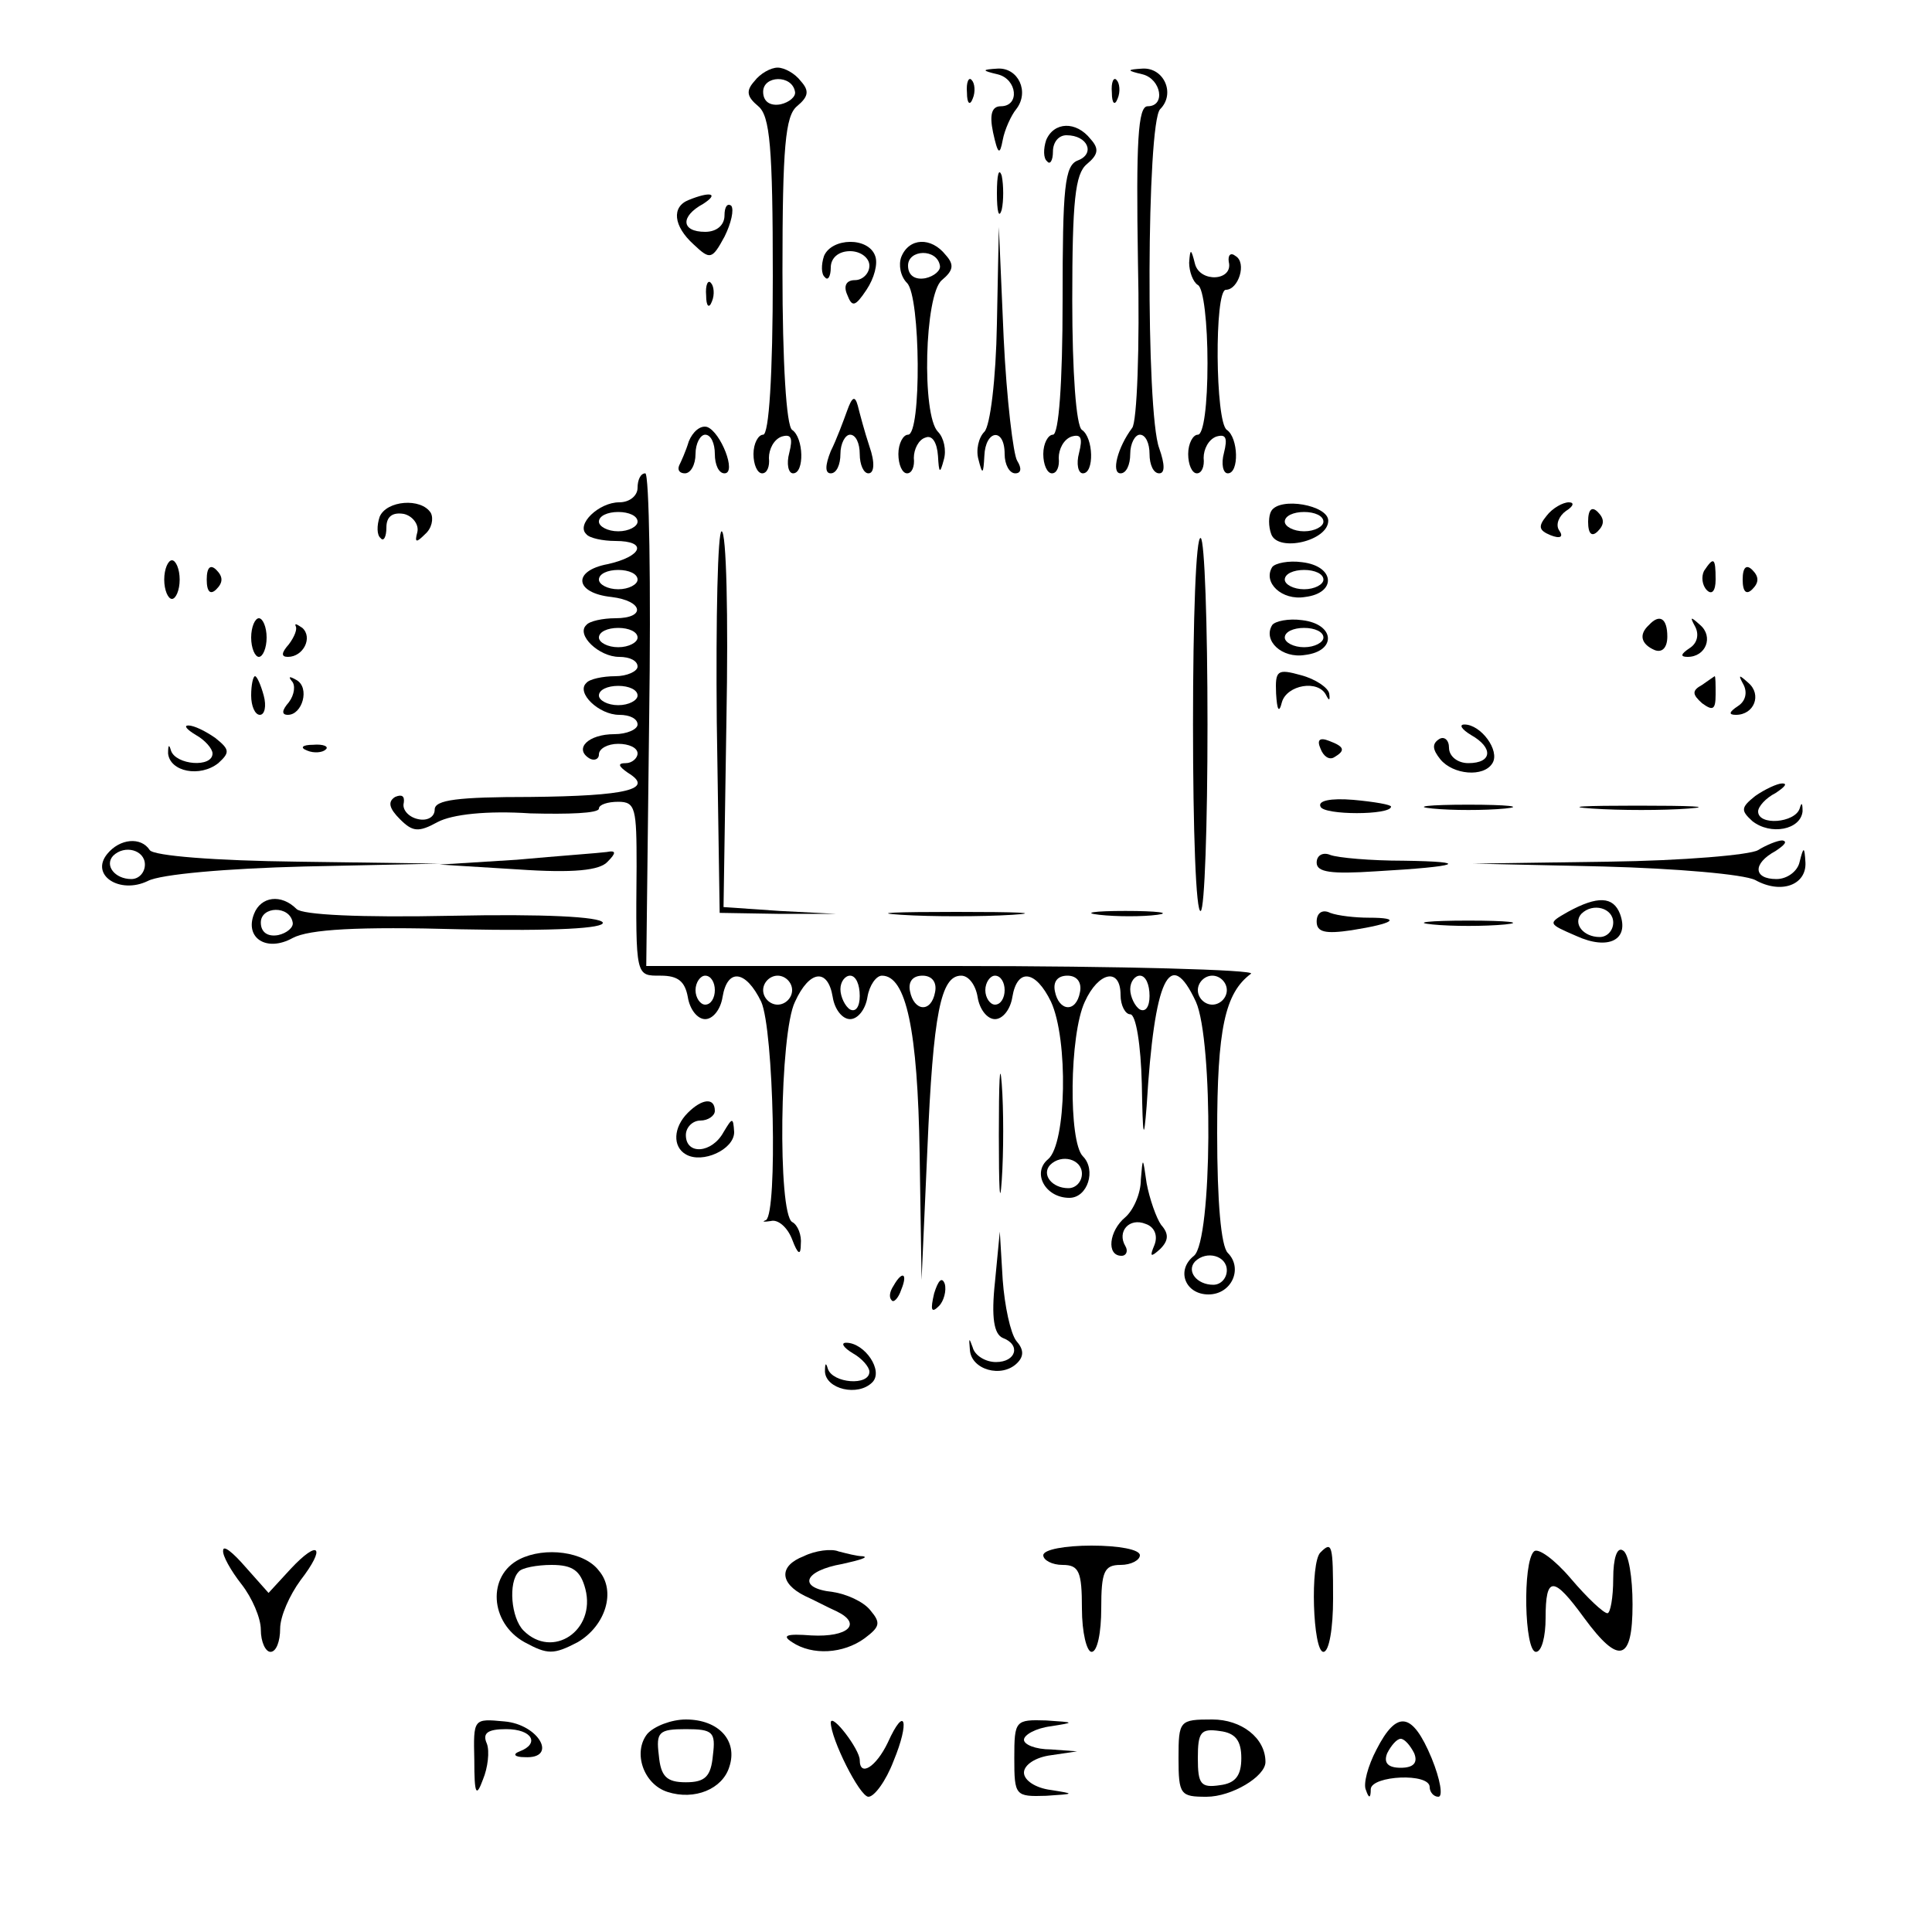 <?xml version="1.0" standalone="no"?>
<!DOCTYPE svg PUBLIC "-//W3C//DTD SVG 20010904//EN"
 "http://www.w3.org/TR/2001/REC-SVG-20010904/DTD/svg10.dtd">
<svg version="1.0" xmlns="http://www.w3.org/2000/svg"
 width="200pt" height="200pt" viewBox="0 0 200 200"
 preserveAspectRatio="xMidYMid meet">

<g transform="translate(0,200) scale(0.1,-0.1)"
fill="#000000" stroke="none">
<path d="M781 1916 c-9 -10 -8 -16 4 -26 12 -10 15 -42 15 -176 0 -103 -4
-164 -10 -164 -5 0 -10 -9 -10 -20 0 -11 4 -20 9 -20 5 0 8 7 7 16 0 9 5 19
13 22 10 3 12 -1 8 -17 -3 -11 -1 -21 4 -21 12 0 11 37 -1 45 -6 4 -10 70 -10
164 0 129 3 161 15 171 12 10 13 16 4 26 -6 8 -17 14 -24 14 -7 0 -18 -6 -24
-14z m42 -11 c1 -5 -6 -11 -15 -13 -11 -2 -18 3 -18 13 0 17 30 18 33 0z"/>
<path d="M1033 1923 c20 -5 23 -33 3 -33 -9 0 -12 -8 -8 -27 5 -23 7 -24 10
-8 2 11 9 26 14 32 14 18 2 43 -19 42 -17 -1 -17 -2 0 -6z"/>
<path d="M1183 1923 c19 -5 24 -33 5 -33 -10 0 -12 -37 -10 -161 2 -88 -1
-166 -6 -172 -15 -20 -22 -47 -12 -47 6 0 10 9 10 20 0 11 5 20 10 20 6 0 10
-9 10 -20 0 -11 4 -20 10 -20 6 0 6 9 0 26 -14 37 -13 337 1 351 16 16 4 43
-18 42 -17 -1 -17 -2 0 -6z"/>
<path d="M1001 1904 c0 -11 3 -14 6 -6 3 7 2 16 -1 19 -3 4 -6 -2 -5 -13z"/>
<path d="M1151 1904 c0 -11 3 -14 6 -6 3 7 2 16 -1 19 -3 4 -6 -2 -5 -13z"/>
<path d="M1083 1855 c-3 -9 -3 -19 1 -22 3 -4 6 1 6 10 0 10 6 17 14 17 22 0
30 -19 12 -26 -14 -5 -16 -28 -16 -145 0 -86 -4 -139 -10 -139 -5 0 -10 -9
-10 -20 0 -11 4 -20 9 -20 5 0 8 7 7 16 0 9 5 19 13 22 10 3 12 -1 8 -17 -3
-11 -1 -21 4 -21 12 0 11 37 -1 45 -6 4 -10 60 -10 134 0 103 3 131 15 141 12
10 13 16 4 26 -15 19 -38 18 -46 -1z"/>
<path d="M1032 1800 c0 -19 2 -27 5 -17 2 9 2 25 0 35 -3 9 -5 1 -5 -18z"/>
<path d="M713 1793 c-18 -7 -16 -27 5 -46 17 -16 19 -16 32 8 7 14 10 28 7 32
-4 3 -7 -1 -7 -10 0 -10 -8 -17 -20 -17 -25 0 -26 16 -2 29 17 11 7 13 -15 4z"/>
<path d="M1032 1665 c-1 -58 -7 -106 -13 -112 -6 -6 -9 -19 -6 -29 4 -16 5
-15 6 4 1 27 21 30 21 2 0 -11 5 -20 11 -20 6 0 7 5 2 13 -4 6 -11 64 -14 127
l-5 115 -2 -100z"/>
<path d="M853 1735 c-3 -9 -3 -19 1 -22 3 -4 6 1 6 10 0 10 8 17 20 17 11 0
20 -7 20 -15 0 -8 -7 -15 -15 -15 -9 0 -12 -6 -8 -15 5 -13 8 -13 20 5 8 12
12 27 9 35 -7 20 -45 19 -53 0z"/>
<path d="M933 1734 c-3 -8 -1 -20 6 -27 14 -14 15 -157 1 -157 -5 0 -10 -9
-10 -20 0 -11 4 -20 9 -20 5 0 8 7 7 16 0 9 5 19 12 21 7 3 12 -5 13 -19 1
-18 2 -19 6 -4 3 10 0 23 -6 29 -17 17 -14 142 4 157 12 10 13 16 4 26 -15 19
-38 18 -46 -2z m40 -9 c1 -5 -6 -11 -15 -13 -11 -2 -18 3 -18 13 0 17 30 18
33 0z"/>
<path d="M1231 1728 c0 -9 4 -20 9 -23 6 -3 10 -40 10 -81 0 -43 -4 -74 -10
-74 -5 0 -10 -9 -10 -20 0 -11 4 -20 9 -20 5 0 8 7 7 16 0 9 5 19 13 22 10 3
12 -1 8 -17 -3 -11 -1 -21 4 -21 12 0 11 37 -1 45 -12 8 -13 145 -1 145 13 0
22 28 10 35 -5 4 -8 1 -7 -6 5 -20 -30 -22 -35 -2 -4 16 -5 16 -6 1z"/>
<path d="M731 1694 c0 -11 3 -14 6 -6 3 7 2 16 -1 19 -3 4 -6 -2 -5 -13z"/>
<path d="M877 1575 c-4 -11 -11 -30 -17 -42 -6 -15 -6 -23 0 -23 6 0 10 9 10
20 0 11 5 20 10 20 6 0 10 -9 10 -20 0 -11 4 -20 9 -20 6 0 7 11 1 28 -5 15
-10 34 -12 42 -3 11 -6 9 -11 -5z"/>
<path d="M713 1543 c-3 -10 -8 -21 -10 -25 -2 -5 1 -8 6 -8 6 0 11 9 11 20 0
11 5 20 10 20 6 0 10 -9 10 -20 0 -11 4 -20 10 -20 13 0 -4 43 -18 48 -7 2
-15 -5 -19 -15z"/>
<path d="M660 1495 c0 -8 -8 -15 -19 -15 -21 0 -45 -23 -34 -33 3 -4 17 -7 30
-7 34 0 28 -16 -8 -24 -37 -7 -34 -30 4 -34 33 -4 36 -22 4 -22 -13 0 -27 -3
-30 -7 -11 -10 13 -33 34 -33 11 0 19 -4 19 -10 0 -5 -11 -10 -23 -10 -13 0
-27 -3 -30 -7 -11 -10 13 -33 34 -33 11 0 19 -4 19 -10 0 -5 -11 -10 -24 -10
-27 0 -42 -15 -26 -25 5 -3 10 -1 10 4 0 6 9 11 20 11 11 0 20 -4 20 -10 0 -5
-6 -10 -12 -10 -9 0 -8 -3 2 -10 28 -17 -1 -24 -101 -25 -75 0 -99 -3 -99 -13
0 -8 -8 -12 -17 -10 -10 2 -17 10 -15 17 1 7 -2 9 -9 6 -8 -5 -6 -12 5 -23 13
-13 19 -14 39 -3 15 8 51 12 96 9 39 -1 71 0 71 5 0 4 9 7 20 7 18 0 19 -7 19
-67 -1 -115 -1 -113 25 -113 18 0 25 -6 28 -22 2 -13 10 -23 18 -23 8 0 16 10
18 23 5 30 24 28 40 -5 13 -29 17 -218 5 -226 -5 -2 -2 -2 5 -1 7 2 17 -6 22
-19 6 -16 9 -17 9 -5 1 9 -3 20 -9 23 -15 9 -13 196 3 228 15 33 34 35 39 5 2
-13 10 -23 18 -23 8 0 16 10 18 23 2 12 9 22 15 22 25 0 37 -56 39 -184 l2
-131 6 135 c6 142 14 180 35 180 8 0 15 -10 17 -22 2 -13 10 -23 18 -23 8 0
16 10 18 23 5 30 24 28 40 -5 18 -39 16 -147 -3 -163 -17 -14 -3 -40 22 -40
19 0 28 29 14 43 -15 15 -14 126 2 160 14 31 37 36 37 7 0 -11 5 -20 10 -20 6
0 11 -32 12 -72 1 -56 2 -61 5 -23 8 133 24 166 51 108 18 -40 17 -247 -2
-263 -19 -15 -9 -40 15 -40 24 0 36 27 20 43 -7 7 -11 53 -11 124 0 108 8 145
35 165 6 4 -133 8 -308 8 l-318 0 3 255 c2 140 0 255 -4 255 -5 0 -8 -7 -8
-15z m0 -35 c0 -5 -9 -10 -20 -10 -11 0 -20 5 -20 10 0 6 9 10 20 10 11 0 20
-4 20 -10z m0 -60 c0 -5 -9 -10 -20 -10 -11 0 -20 5 -20 10 0 6 9 10 20 10 11
0 20 -4 20 -10z m0 -60 c0 -5 -9 -10 -20 -10 -11 0 -20 5 -20 10 0 6 9 10 20
10 11 0 20 -4 20 -10z m0 -60 c0 -5 -9 -10 -20 -10 -11 0 -20 5 -20 10 0 6 9
10 20 10 11 0 20 -4 20 -10z m80 -305 c0 -8 -4 -15 -10 -15 -5 0 -10 7 -10 15
0 8 5 15 10 15 6 0 10 -7 10 -15z m80 0 c0 -8 -7 -15 -15 -15 -8 0 -15 7 -15
15 0 8 7 15 15 15 8 0 15 -7 15 -15z m70 -6 c0 -11 -4 -17 -10 -14 -5 3 -10
13 -10 21 0 8 5 14 10 14 6 0 10 -9 10 -21z m78 4 c-4 -22 -22 -20 -26 1 -2
10 3 16 13 16 10 0 15 -7 13 -17z m72 2 c0 -8 -4 -15 -10 -15 -5 0 -10 7 -10
15 0 8 5 15 10 15 6 0 10 -7 10 -15z m78 -2 c-4 -22 -22 -20 -26 1 -2 10 3 16
13 16 10 0 15 -7 13 -17z m72 -4 c0 -11 -4 -17 -10 -14 -5 3 -10 13 -10 21 0
8 5 14 10 14 6 0 10 -9 10 -21z m80 6 c0 -8 -7 -15 -15 -15 -8 0 -15 7 -15 15
0 8 7 15 15 15 8 0 15 -7 15 -15z m-150 -190 c0 -8 -6 -15 -14 -15 -17 0 -28
14 -19 24 12 12 33 6 33 -9z m150 -100 c0 -8 -6 -15 -14 -15 -17 0 -28 14 -19
24 12 12 33 6 33 -9z"/>
<path d="M393 1465 c-3 -9 -3 -19 1 -22 3 -4 6 1 6 11 0 11 6 16 18 14 9 -2
16 -11 14 -19 -3 -11 -1 -11 8 -2 7 6 9 16 6 22 -10 16 -46 13 -53 -4z"/>
<path d="M1316 1471 c-3 -5 -3 -16 0 -24 7 -19 59 -7 59 14 0 16 -50 25 -59
10z m54 -11 c0 -5 -9 -10 -20 -10 -11 0 -20 5 -20 10 0 6 9 10 20 10 11 0 20
-4 20 -10z"/>
<path d="M1601 1466 c-9 -11 -8 -15 4 -20 10 -4 14 -2 9 5 -4 6 0 15 7 20 8 5
9 9 3 9 -6 0 -17 -6 -23 -14z"/>
<path d="M1644 1460 c0 -13 4 -16 10 -10 7 7 7 13 0 20 -6 6 -10 3 -10 -10z"/>
<path d="M742 1253 l3 -198 60 -1 60 0 -58 3 -58 4 3 194 c2 107 0 195 -5 195
-4 0 -6 -89 -5 -197z"/>
<path d="M1235 1250 c0 -109 3 -196 8 -193 4 2 7 89 7 193 0 104 -3 191 -7
193 -5 3 -8 -84 -8 -193z"/>
<path d="M170 1400 c0 -11 4 -20 8 -20 4 0 8 9 8 20 0 11 -4 20 -8 20 -4 0 -8
-9 -8 -20z"/>
<path d="M214 1400 c0 -13 4 -16 10 -10 7 7 7 13 0 20 -6 6 -10 3 -10 -10z"/>
<path d="M1317 1413 c-10 -16 10 -35 34 -31 33 4 31 32 -3 36 -14 2 -28 -1
-31 -5z m53 -13 c0 -5 -9 -10 -20 -10 -11 0 -20 5 -20 10 0 6 9 10 20 10 11 0
20 -4 20 -10z"/>
<path d="M1764 1409 c-3 -6 -2 -15 3 -20 5 -5 9 -1 9 11 0 23 -2 24 -12 9z"/>
<path d="M1804 1400 c0 -13 4 -16 10 -10 7 7 7 13 0 20 -6 6 -10 3 -10 -10z"/>
<path d="M260 1340 c0 -11 4 -20 8 -20 4 0 8 9 8 20 0 11 -4 20 -8 20 -4 0 -8
-9 -8 -20z"/>
<path d="M306 1352 c2 -3 -1 -11 -7 -19 -8 -9 -8 -13 -1 -13 16 0 26 20 15 30
-6 4 -8 5 -7 2z"/>
<path d="M1317 1353 c-10 -16 10 -35 34 -31 33 4 31 32 -3 36 -14 2 -28 -1
-31 -5z m53 -13 c0 -5 -9 -10 -20 -10 -11 0 -20 5 -20 10 0 6 9 10 20 10 11 0
20 -4 20 -10z"/>
<path d="M1707 1353 c-11 -10 -8 -20 6 -26 8 -3 13 3 13 14 0 19 -8 24 -19 12z"/>
<path d="M1755 1351 c4 -8 2 -17 -6 -22 -9 -6 -10 -9 -2 -9 19 0 27 21 13 33
-10 9 -11 9 -5 -2z"/>
<path d="M1321 1282 c1 -17 3 -21 6 -9 5 18 38 24 46 7 3 -6 4 -5 3 2 -1 6
-14 15 -29 19 -25 7 -27 5 -26 -19z"/>
<path d="M260 1280 c0 -11 4 -20 9 -20 5 0 7 9 4 20 -3 11 -7 20 -9 20 -2 0
-4 -9 -4 -20z"/>
<path d="M302 1295 c4 -4 3 -14 -3 -22 -7 -8 -8 -13 -1 -13 15 0 23 28 9 36
-7 4 -9 4 -5 -1z"/>
<path d="M1762 1291 c-11 -6 -10 -10 0 -19 11 -8 14 -7 14 9 0 10 0 19 -1 19
0 0 -6 -4 -13 -9z"/>
<path d="M1805 1291 c4 -8 2 -17 -6 -22 -9 -6 -10 -9 -2 -9 19 0 27 21 13 33
-10 9 -11 9 -5 -2z"/>
<path d="M203 1239 c9 -5 17 -14 17 -19 0 -15 -38 -12 -43 3 -2 7 -3 6 -3 -3
2 -19 33 -25 52 -10 12 11 12 14 -3 26 -10 7 -22 13 -28 13 -5 0 -2 -4 8 -10z"/>
<path d="M1523 1239 c23 -13 22 -29 -3 -29 -11 0 -20 7 -20 16 0 8 -5 12 -10
9 -8 -5 -7 -11 1 -21 13 -16 45 -19 54 -4 8 13 -12 40 -29 40 -6 0 -3 -5 7
-11z"/>
<path d="M1367 1225 c3 -8 9 -12 14 -9 12 7 11 11 -5 17 -10 4 -13 1 -9 -8z"/>
<path d="M318 1223 c7 -3 16 -2 19 1 4 3 -2 6 -13 5 -11 0 -14 -3 -6 -6z"/>
<path d="M1817 1176 c-15 -12 -15 -15 -3 -26 19 -15 50 -9 52 10 0 9 -1 10 -3
3 -5 -15 -43 -18 -43 -3 0 5 8 14 18 19 9 6 13 10 7 10 -5 0 -18 -6 -28 -13z"/>
<path d="M1367 1165 c3 -9 73 -9 73 0 0 2 -17 5 -39 7 -24 2 -37 -1 -34 -7z"/>
<path d="M1483 1163 c20 -2 54 -2 75 0 20 2 3 4 -38 4 -41 0 -58 -2 -37 -4z"/>
<path d="M1648 1163 c29 -2 74 -2 100 0 26 2 2 3 -53 3 -55 0 -76 -1 -47 -3z"/>
<path d="M111 1116 c-18 -22 13 -42 42 -28 13 7 82 13 162 15 l140 3 -147 2
c-85 1 -149 6 -153 12 -9 14 -31 12 -44 -4z m39 -11 c0 -8 -6 -15 -14 -15 -17
0 -28 14 -19 24 12 12 33 6 33 -9z"/>
<path d="M1820 1120 c-8 -5 -78 -11 -155 -12 l-140 -2 135 -3 c75 -2 145 -8
157 -14 27 -15 53 -5 52 18 -1 17 -2 17 -6 1 -2 -10 -13 -18 -24 -18 -24 0
-25 16 -1 29 9 6 13 10 7 11 -5 0 -17 -5 -25 -10z"/>
<path d="M535 1110 l-80 -5 81 -5 c58 -4 85 -1 93 8 9 9 9 12 -1 10 -7 -1 -49
-4 -93 -8z"/>
<path d="M1363 1107 c0 -10 15 -12 61 -9 88 5 100 10 29 11 -34 0 -68 3 -76 6
-7 3 -14 0 -14 -8z"/>
<path d="M263 1054 c-10 -25 13 -40 40 -25 17 9 67 12 174 9 98 -2 149 1 147
7 -3 6 -61 9 -156 7 -96 -2 -155 1 -161 7 -16 16 -37 13 -44 -5z m40 -9 c1 -5
-6 -11 -15 -13 -11 -2 -18 3 -18 13 0 17 30 18 33 0z"/>
<path d="M1623 1056 c-21 -12 -21 -12 9 -25 33 -15 55 -4 45 23 -7 18 -23 19
-54 2z m47 -11 c0 -8 -6 -15 -14 -15 -17 0 -28 14 -19 24 12 12 33 6 33 -9z"/>
<path d="M933 1053 c31 -2 83 -2 115 0 31 2 5 3 -58 3 -63 0 -89 -1 -57 -3z"/>
<path d="M1138 1053 c18 -2 45 -2 60 0 15 2 0 4 -33 4 -33 0 -45 -2 -27 -4z"/>
<path d="M1363 1046 c0 -11 9 -13 36 -9 44 7 53 13 18 13 -14 0 -32 2 -40 5
-8 4 -14 0 -14 -9z"/>
<path d="M1483 1043 c20 -2 54 -2 75 0 20 2 3 4 -38 4 -41 0 -58 -2 -37 -4z"/>
<path d="M1034 825 c0 -55 1 -76 3 -47 2 29 2 74 0 100 -2 26 -3 2 -3 -53z"/>
<path d="M712 848 c-15 -15 -16 -35 -2 -43 17 -10 50 5 50 23 -1 16 -2 15 -11
0 -12 -22 -39 -24 -39 -3 0 8 7 15 15 15 8 0 15 5 15 10 0 14 -13 13 -28 -2z"/>
<path d="M1181 779 c0 -15 -8 -32 -16 -39 -17 -14 -20 -40 -4 -40 5 0 7 5 4
10 -9 15 4 30 21 23 9 -3 13 -12 9 -22 -5 -12 -4 -13 6 -4 9 9 9 16 1 25 -5 7
-12 27 -15 43 -4 28 -4 28 -6 4z"/>
<path d="M1030 673 c-4 -37 -1 -54 8 -58 19 -7 14 -25 -7 -25 -11 0 -22 7 -24
15 -4 11 -4 10 -3 -2 1 -21 33 -30 49 -14 7 7 7 14 -1 23 -6 8 -12 36 -14 63
l-3 50 -5 -52z"/>
<path d="M925 669 c-4 -6 -5 -12 -2 -15 2 -3 7 2 10 11 7 17 1 20 -8 4z"/>
<path d="M967 661 c-4 -17 -3 -21 5 -13 5 5 8 16 6 23 -3 8 -7 3 -11 -10z"/>
<path d="M883 599 c9 -5 17 -14 17 -19 0 -15 -38 -12 -43 3 -2 7 -3 6 -3 -3 1
-18 34 -26 49 -11 12 12 -8 41 -27 41 -6 0 -3 -5 7 -11z"/>
<path d="M231 395 c-1 -5 8 -21 19 -35 11 -14 20 -35 20 -47 0 -13 5 -23 10
-23 6 0 10 11 10 24 0 13 10 35 21 50 27 35 19 43 -10 12 l-23 -25 -24 27
c-13 15 -23 23 -23 17z"/>
<path d="M538 386 c-34 -17 -31 -66 5 -86 24 -13 30 -13 55 0 29 17 40 53 22
74 -15 20 -56 25 -82 12z m68 -31 c11 -43 -34 -73 -64 -43 -13 13 -16 50 -5
61 3 4 19 7 34 7 22 0 30 -6 35 -25z"/>
<path d="M832 389 c-26 -10 -25 -28 1 -41 9 -4 24 -12 33 -16 27 -13 12 -27
-26 -25 -26 2 -31 0 -20 -7 21 -14 53 -12 75 4 16 12 17 16 6 29 -7 9 -25 17
-39 19 -37 4 -30 22 10 29 18 4 28 7 21 8 -6 0 -17 3 -25 5 -7 3 -24 1 -36 -5z"/>
<path d="M1080 390 c0 -5 9 -10 20 -10 17 0 20 -7 20 -45 0 -25 5 -45 10 -45
6 0 10 20 10 45 0 38 3 45 20 45 11 0 20 5 20 10 0 6 -22 10 -50 10 -27 0 -50
-4 -50 -10z"/>
<path d="M1367 393 c-11 -10 -8 -103 3 -103 6 0 10 25 10 55 0 56 -1 60 -13
48z"/>
<path d="M1588 394 c-12 -11 -10 -104 2 -104 6 0 10 16 10 35 0 44 8 44 40 0
36 -49 50 -45 50 14 0 28 -4 53 -10 56 -6 4 -10 -8 -10 -29 0 -20 -3 -36 -6
-36 -4 0 -21 16 -38 36 -17 20 -34 32 -38 28z"/>
<path d="M491 178 c0 -36 2 -39 9 -20 5 12 7 29 4 37 -5 11 1 15 20 15 27 0
35 -15 14 -23 -8 -3 -5 -6 5 -6 35 -2 15 34 -21 37 -32 3 -32 3 -31 -40z"/>
<path d="M670 205 c-15 -19 -4 -52 21 -60 28 -9 57 3 64 26 9 27 -11 49 -45
49 -15 0 -33 -7 -40 -15z m68 -22 c-2 -22 -8 -28 -28 -28 -20 0 -26 6 -28 28
-3 24 0 27 28 27 28 0 31 -3 28 -27z"/>
<path d="M860 217 c0 -17 30 -77 39 -77 6 0 18 16 26 37 17 41 12 59 -6 19
-12 -25 -29 -36 -29 -18 0 11 -29 49 -30 39z"/>
<path d="M1050 180 c0 -39 1 -40 33 -39 30 2 30 2 5 6 -16 2 -28 10 -28 18 0
8 12 16 28 18 l27 4 -27 2 c-16 0 -28 5 -28 10 0 5 12 12 28 14 25 4 25 4 -5
6 -32 1 -33 0 -33 -39z"/>
<path d="M1220 180 c0 -38 2 -40 29 -40 26 0 61 21 61 36 0 25 -25 44 -55 44
-34 0 -35 -1 -35 -40z m65 0 c0 -18 -6 -26 -22 -28 -20 -3 -23 1 -23 28 0 27
3 31 23 28 16 -2 22 -10 22 -28z"/>
<path d="M1425 189 c-9 -17 -14 -36 -11 -42 3 -9 5 -9 5 1 1 14 61 17 61 2 0
-5 4 -10 9 -10 5 0 2 18 -7 40 -20 48 -36 50 -57 9z m39 -4 c4 -10 -1 -15 -14
-15 -13 0 -18 5 -14 15 4 8 10 15 14 15 4 0 10 -7 14 -15z"/>
</g>
</svg>
